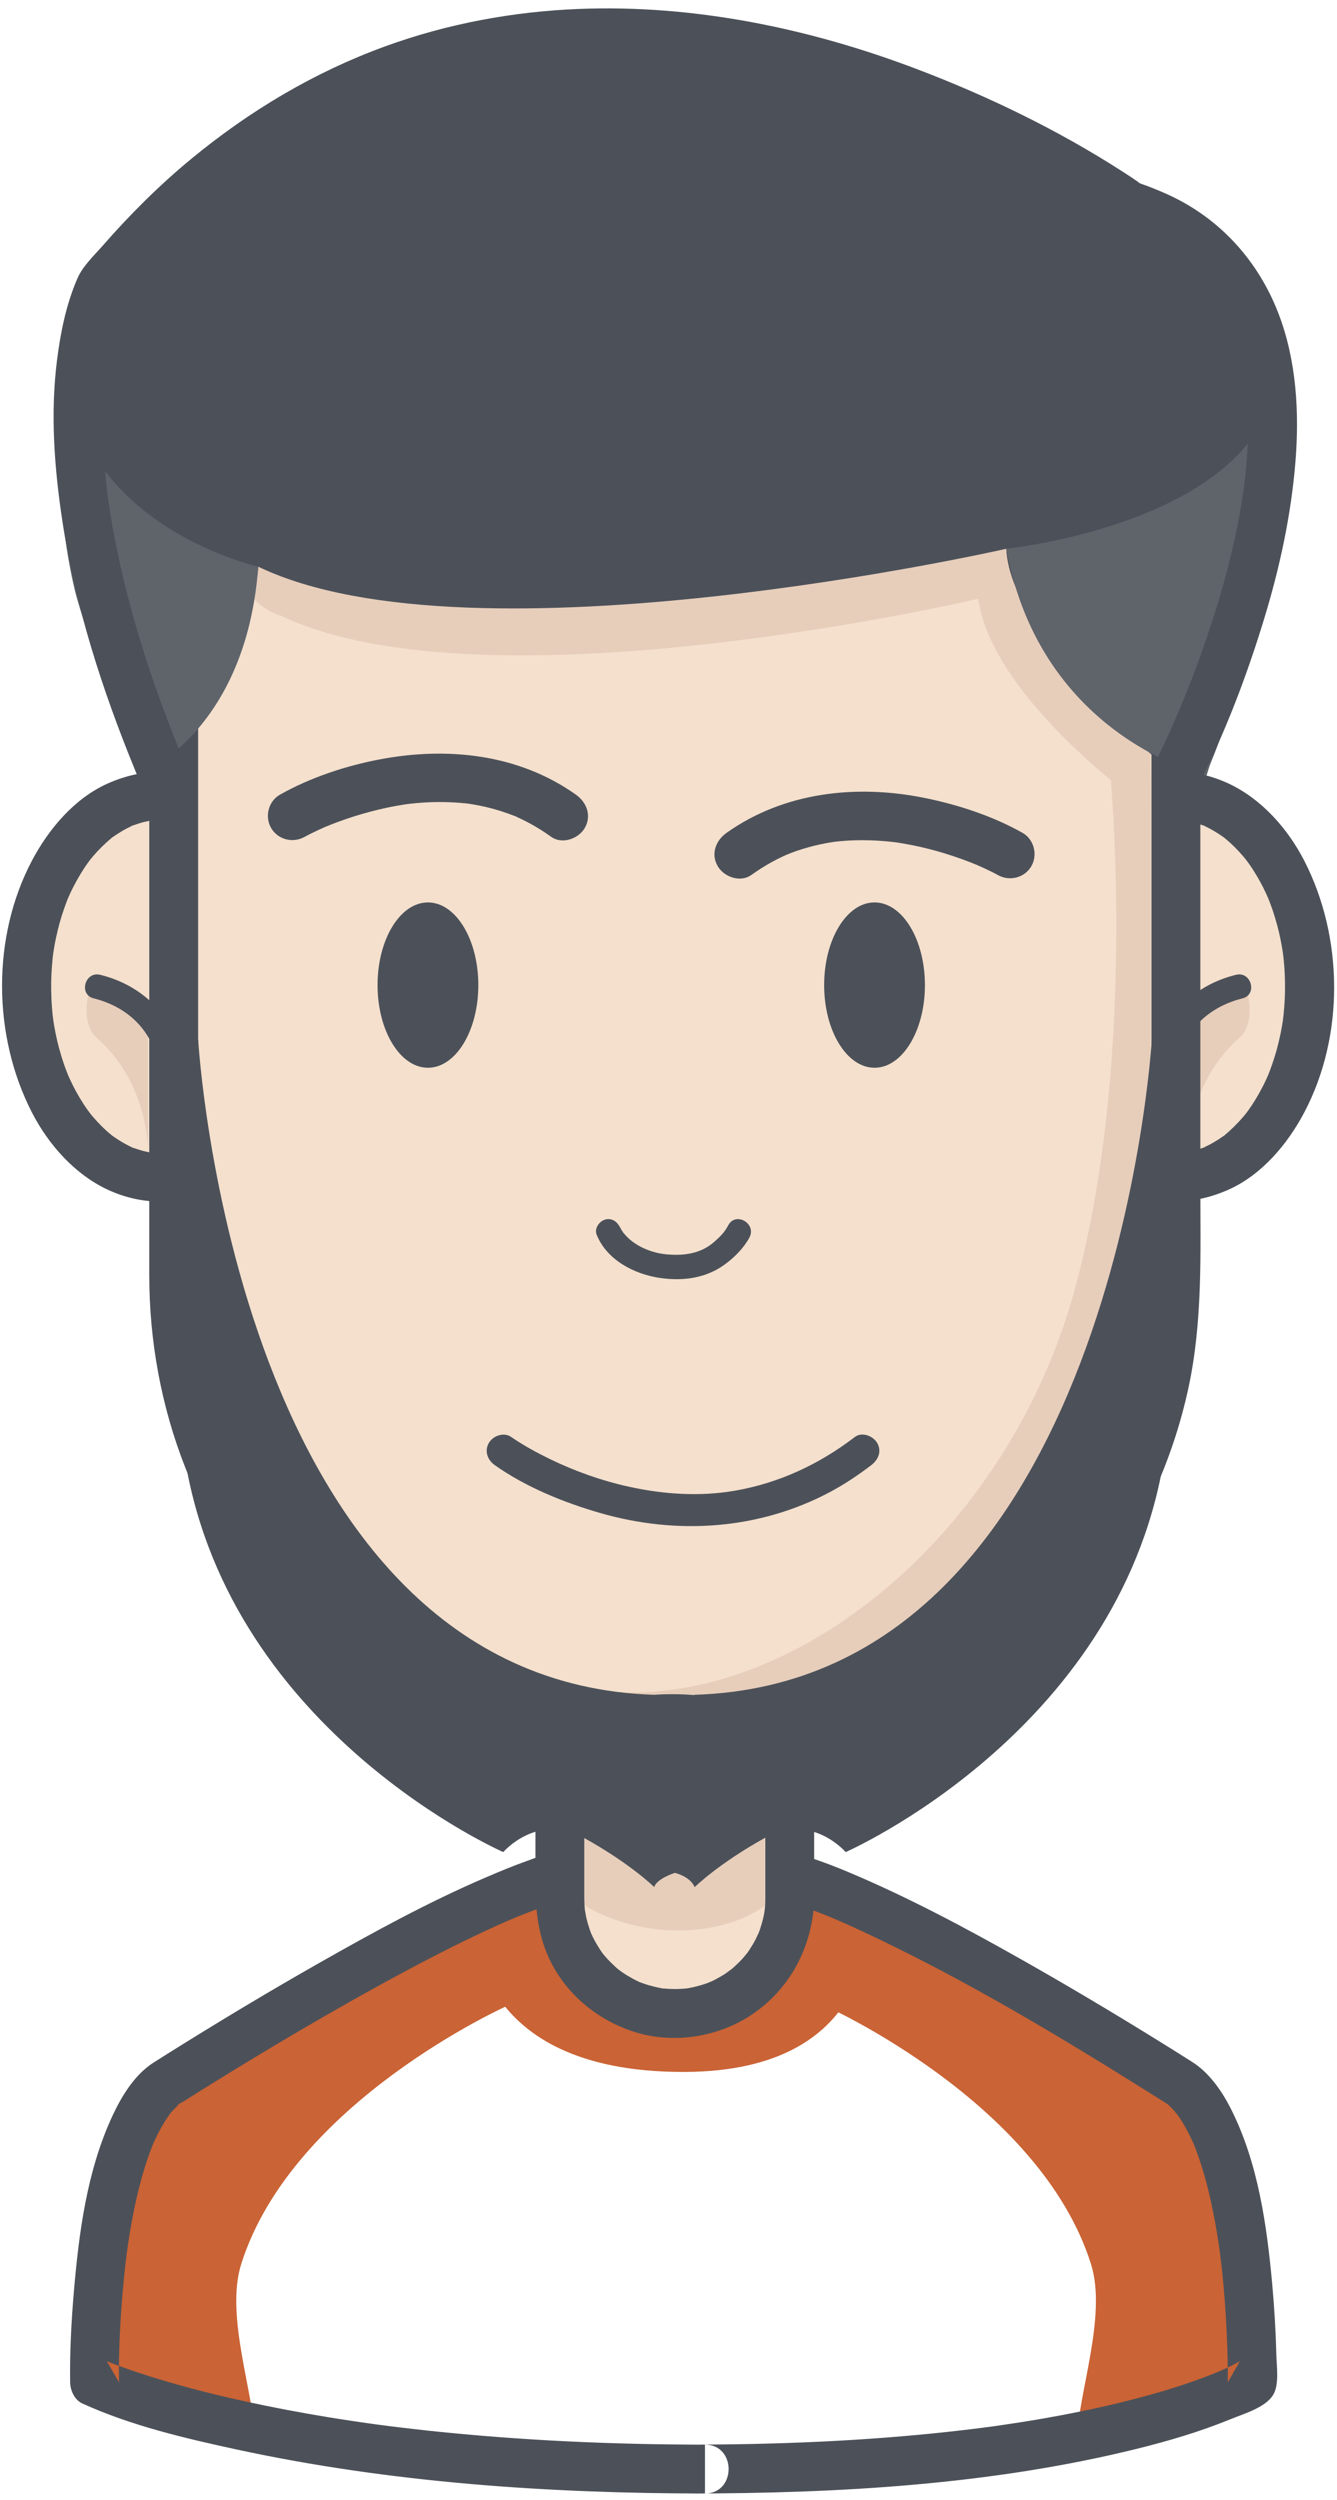<?xml version="1.0" encoding="UTF-8"?>
<svg width="130px" height="243px" viewBox="0 0 130 243" version="1.1" xmlns="http://www.w3.org/2000/svg" xmlns:xlink="http://www.w3.org/1999/xlink">
    <!-- Generator: Sketch 48.2 (47327) - http://www.bohemiancoding.com/sketch -->
    <title>male2</title>
    <desc>Created with Sketch.</desc>
    <defs></defs>
    <g id="Page-1" stroke="none" stroke-width="1" fill="none" fill-rule="evenodd">
        <g id="male2">
            <path d="M80.134,194.924 C80.134,194.924 101.097,204.25 106.081,220.069 C107.678,225.143 104.766,232.823 104.723,237.203 C104.723,237.203 119.028,235.264 121.505,230.552 C121.505,230.552 121.13,203.95 108.066,197.537 C95.002,191.124 81.464,185.015 81.464,185.015 L80.134,194.924" id="Fill-28" fill="#CA6335"></path>
            <path d="M49.398,194.924 C49.398,194.924 28.436,204.25 23.452,220.069 C21.854,225.143 24.766,232.823 24.809,237.203 C24.809,237.203 10.504,235.264 8.027,230.552 C8.027,230.552 8.402,203.95 21.465,197.537 C34.529,191.124 48.068,185.015 48.068,185.015 L49.398,194.924" id="Fill-29" fill="#CA6335"></path>
            <path d="M46.194,187.21 C46.194,187.21 45.752,201.39 66.43,201.39 C85.868,201.39 84.391,186.195 84.391,186.195 L79.901,185.162 L51.326,185.015 L46.194,187.21" id="Fill-30" fill="#CA6335"></path>
            <path d="M67.043,242.364 C81.551,242.357 96.353,241.521 110.49,238.033 C113.615,237.262 116.722,236.344 119.702,235.12 C120.912,234.622 123.071,234.011 123.804,232.758 C124.4,231.742 124.13,230.017 124.103,228.9 C124.046,226.622 123.913,224.345 123.707,222.075 C123.18,216.29 122.332,210.214 119.682,204.97 C118.814,203.256 117.587,201.481 115.943,200.433 C114.938,199.793 113.928,199.161 112.915,198.533 C108.4,195.732 103.834,193.011 99.209,190.399 C93.769,187.326 88.24,184.38 82.476,181.959 C81.345,181.484 80.201,181.041 79.039,180.65 C78.17,180.356 77.26,180.02 76.335,180.02 C74.143,180.02 71.952,180.02 69.761,180.02 C66.57,180.02 63.38,180.02 60.191,180.02 C58.26,180.02 56.329,180.02 54.399,180.02 C53.368,180.02 52.221,180.533 51.261,180.873 C49.925,181.345 48.617,181.892 47.314,182.449 C41.668,184.864 36.252,187.835 30.917,190.865 C26.417,193.421 21.975,196.081 17.58,198.815 C16.686,199.37 15.794,199.929 14.908,200.495 C13.094,201.653 11.83,203.735 10.941,205.642 C8.45,210.985 7.662,217.056 7.172,222.875 C6.929,225.756 6.777,228.665 6.819,231.56 C6.83,232.333 7.249,233.27 7.995,233.61 C12.741,235.772 17.989,237.001 23.057,238.096 C37.958,241.316 53.333,242.357 68.547,242.364 C68.547,240.781 68.547,239.197 68.547,237.614 C68.046,237.614 67.545,237.614 67.043,237.614 C63.979,237.614 63.979,242.364 67.043,242.364 C67.545,242.364 68.046,242.364 68.547,242.364 C71.611,242.364 71.611,237.615 68.547,237.614 C59.617,237.61 50.684,237.216 41.801,236.273 C40.917,236.178 40.033,236.077 39.15,235.972 C38.722,235.922 38.295,235.868 37.867,235.815 C37.657,235.788 37.449,235.761 37.238,235.734 C37.138,235.72 36.251,235.603 36.836,235.682 C35.211,235.463 33.589,235.22 31.97,234.957 C29.211,234.507 26.464,233.987 23.733,233.388 C20.208,232.614 16.705,231.706 13.28,230.563 C12.418,230.275 11.563,229.97 10.717,229.638 C10.42,229.522 9.535,229.147 10.615,229.605 C10.541,229.573 10.467,229.542 10.393,229.508 C10.786,230.192 11.178,230.876 11.569,231.56 C11.523,228.29 11.715,225.004 12.023,221.751 C12.085,221.086 12.157,220.421 12.235,219.757 C12.275,219.417 12.318,219.077 12.363,218.737 C12.275,219.405 12.353,218.808 12.37,218.683 C12.402,218.453 12.437,218.224 12.471,217.994 C12.685,216.555 12.949,215.122 13.27,213.702 C13.577,212.334 13.951,210.98 14.409,209.653 C14.514,209.351 14.625,209.051 14.741,208.753 C14.797,208.606 14.856,208.461 14.915,208.316 C14.659,208.945 14.863,208.442 14.918,208.317 C15.176,207.731 15.466,207.16 15.785,206.606 C15.923,206.364 16.072,206.128 16.226,205.894 C16.33,205.736 16.897,204.983 16.404,205.615 C16.741,205.184 17.119,204.787 17.53,204.425 C17.886,204.114 16.963,204.816 17.339,204.575 C17.466,204.495 17.593,204.414 17.72,204.334 C18.949,203.554 20.186,202.785 21.425,202.021 C26.157,199.103 30.943,196.271 35.802,193.568 C38.568,192.029 41.361,190.537 44.195,189.125 C45.517,188.467 46.851,187.83 48.194,187.22 C48.796,186.948 49.402,186.683 50.009,186.424 C49.348,186.705 50.298,186.307 50.46,186.241 C50.787,186.109 51.115,185.98 51.444,185.854 C52.492,185.449 53.555,185.082 54.637,184.779 C55.255,184.606 53.889,184.771 54.642,184.771 C55.009,184.771 55.378,184.771 55.747,184.771 C58.145,184.771 60.544,184.771 62.942,184.771 C66.186,184.771 69.427,184.771 72.669,184.771 C73.747,184.771 74.823,184.771 75.9,184.771 C76.122,184.771 76.344,184.771 76.567,184.771 C76.074,184.771 75.954,184.679 76.428,184.812 C76.711,184.891 76.993,184.977 77.273,185.066 C78.411,185.425 79.527,185.851 80.632,186.299 C80.777,186.359 80.922,186.418 81.067,186.479 C81.582,186.693 80.568,186.266 81.086,186.487 C81.388,186.615 81.688,186.746 81.987,186.878 C82.665,187.175 83.336,187.484 84.005,187.797 C93.816,192.382 103.18,198.017 112.343,203.775 C112.727,204.017 113.112,204.258 113.495,204.503 C113.563,204.546 113.632,204.589 113.699,204.634 C113.44,204.467 113.166,204.204 113.51,204.506 C113.728,204.698 113.931,204.908 114.127,205.122 C114.256,205.262 114.815,205.977 114.334,205.343 C114.498,205.559 114.65,205.783 114.798,206.009 C115.139,206.529 115.436,207.077 115.711,207.633 C115.845,207.904 115.97,208.18 116.091,208.456 C116.312,208.957 115.883,207.949 116.092,208.461 C116.151,208.606 116.208,208.753 116.265,208.901 C116.518,209.558 116.738,210.229 116.945,210.903 C117.362,212.269 117.688,213.663 117.969,215.064 C118.106,215.75 118.229,216.441 118.342,217.131 C118.399,217.476 118.452,217.821 118.503,218.167 C118.529,218.338 118.553,218.511 118.578,218.683 C118.594,218.798 118.61,218.912 118.625,219.026 C118.579,218.68 118.574,218.641 118.608,218.907 C118.943,221.481 119.148,224.071 119.271,226.663 C119.348,228.292 119.401,229.928 119.378,231.56 C119.771,230.876 120.163,230.192 120.555,229.508 C120.333,229.644 120.098,229.761 119.867,229.878 C119.573,230.026 119.276,230.165 118.977,230.301 C118.79,230.386 118.601,230.469 118.412,230.55 C117.895,230.774 118.792,230.391 118.608,230.468 C118.473,230.525 118.339,230.58 118.204,230.634 C115.131,231.881 111.924,232.8 108.705,233.58 C106.298,234.163 103.87,234.651 101.432,235.076 C99.983,235.329 98.528,235.556 97.072,235.765 C96.878,235.792 96.685,235.818 96.492,235.846 C96.4,235.858 95.741,235.948 96.337,235.867 C95.936,235.922 95.534,235.973 95.132,236.024 C94.226,236.139 93.318,236.244 92.41,236.344 C83.99,237.273 75.51,237.61 67.043,237.614 C63.98,237.616 63.979,242.366 67.043,242.364" id="Fill-31" fill="#4C5159"></path>
            <path d="M101.209,95.894 C101.209,106.15 107.054,114.464 114.264,114.464 C121.476,114.464 127.322,106.15 127.322,95.894 C127.322,85.639 121.476,77.326 114.264,77.326 C107.054,77.326 101.209,85.639 101.209,95.894" id="Fill-32" fill="#F4E0CD"></path>
            <path d="M98.833,95.894 C98.869,103.312 101.854,112.258 109.07,115.63 C112.455,117.21 116.072,117.141 119.459,115.63 C122.69,114.188 125.194,111.205 126.813,108.137 C130.743,100.696 130.642,91.102 126.813,83.651 C125.214,80.542 122.665,77.657 119.459,76.16 C116.076,74.579 112.458,74.649 109.07,76.16 C105.839,77.602 103.336,80.585 101.717,83.651 C99.737,87.401 98.853,91.675 98.833,95.894 C98.818,98.959 103.57,98.957 103.584,95.894 C103.602,92.109 104.417,88.473 106.235,85.294 C106.443,84.927 106.672,84.571 106.907,84.22 C107.021,84.047 107.143,83.88 107.264,83.712 C107.662,83.159 106.969,84.071 107.391,83.546 C107.922,82.879 108.521,82.268 109.161,81.705 C109.304,81.579 109.452,81.46 109.6,81.341 C109.153,81.701 109.646,81.318 109.722,81.264 C110.023,81.05 110.338,80.858 110.659,80.675 C110.973,80.493 111.301,80.337 111.632,80.189 C111.074,80.438 111.629,80.203 111.733,80.164 C111.957,80.083 112.187,80.016 112.415,79.951 C112.759,79.854 113.109,79.785 113.462,79.727 C112.82,79.833 113.417,79.74 113.543,79.729 C113.722,79.713 113.903,79.708 114.083,79.702 C114.444,79.692 114.807,79.713 115.166,79.744 C115.779,79.797 114.64,79.656 115.244,79.756 C115.479,79.795 115.711,79.849 115.942,79.906 C116.289,79.99 116.629,80.104 116.964,80.226 C117.538,80.435 116.502,80.012 117.062,80.262 C117.228,80.336 117.39,80.418 117.55,80.501 C117.877,80.667 118.191,80.859 118.5,81.056 C118.656,81.156 118.809,81.264 118.96,81.372 C119.172,81.529 119.163,81.52 118.93,81.341 C119.028,81.42 119.127,81.5 119.224,81.581 C119.826,82.08 120.372,82.645 120.882,83.235 C121.014,83.389 121.14,83.546 121.267,83.704 C120.932,83.285 121.349,83.825 121.387,83.879 C121.673,84.276 121.935,84.69 122.188,85.109 C122.64,85.858 123.024,86.645 123.373,87.446 C123.176,86.994 123.458,87.684 123.47,87.715 C123.552,87.928 123.628,88.144 123.704,88.36 C123.884,88.873 124.037,89.395 124.181,89.92 C124.435,90.851 124.618,91.8 124.762,92.753 C124.693,92.295 124.799,93.102 124.8,93.106 C124.827,93.355 124.848,93.605 124.868,93.855 C124.916,94.447 124.937,95.042 124.945,95.636 C124.959,96.654 124.902,97.672 124.8,98.684 C124.799,98.687 124.697,99.496 124.762,99.036 C124.727,99.278 124.687,99.52 124.646,99.762 C124.551,100.316 124.43,100.864 124.299,101.411 C124.08,102.315 123.796,103.203 123.47,104.074 C123.459,104.105 123.18,104.797 123.373,104.344 C123.285,104.549 123.192,104.751 123.1,104.953 C122.887,105.415 122.65,105.865 122.402,106.31 C122.195,106.681 121.97,107.04 121.74,107.396 C121.626,107.569 121.506,107.74 121.387,107.911 C121.35,107.964 120.937,108.509 121.267,108.086 C120.739,108.761 120.147,109.383 119.513,109.957 C119.372,110.086 119.225,110.208 119.078,110.33 C118.588,110.736 119.469,110.045 118.96,110.417 C118.662,110.637 118.348,110.835 118.029,111.024 C117.718,111.211 117.392,111.373 117.062,111.527 C116.506,111.787 117.535,111.344 116.964,111.563 C116.742,111.649 116.514,111.721 116.286,111.79 C115.945,111.893 115.595,111.968 115.244,112.034 C114.641,112.145 115.778,111.98 115.166,112.045 C114.987,112.065 114.807,112.073 114.628,112.082 C114.266,112.1 113.903,112.086 113.543,112.061 C113.42,112.052 112.815,111.968 113.462,112.063 C113.227,112.029 112.993,111.979 112.762,111.927 C112.412,111.848 112.071,111.741 111.733,111.625 C111.631,111.589 111.067,111.36 111.632,111.601 C111.466,111.53 111.304,111.45 111.141,111.371 C110.813,111.211 110.497,111.025 110.185,110.834 C110.028,110.736 109.875,110.631 109.722,110.526 C109.619,110.454 109.519,110.381 109.418,110.307 C109.649,110.489 109.661,110.496 109.453,110.33 C108.846,109.842 108.295,109.287 107.778,108.705 C107.646,108.555 107.517,108.399 107.391,108.244 C106.962,107.723 107.669,108.625 107.264,108.078 C106.975,107.686 106.708,107.277 106.452,106.862 C105.955,106.059 105.534,105.21 105.159,104.344 C105.354,104.795 105.071,104.105 105.06,104.074 C104.978,103.861 104.901,103.645 104.826,103.43 C104.646,102.916 104.493,102.394 104.349,101.869 C104.224,101.409 104.119,100.943 104.02,100.476 C103.971,100.239 103.928,100 103.885,99.762 C103.87,99.679 103.736,98.784 103.788,99.178 C103.646,98.089 103.589,96.991 103.584,95.894 C103.57,92.832 98.818,92.83 98.833,95.894" id="Fill-33" fill="#4C5159"></path>
            <path d="M121.296,96.56 C121.296,96.56 122.118,99.457 120.494,100.889 C115.374,105.402 115.536,111.999 115.536,111.999 L115.536,100.242 L117.2,98.381 L121.296,96.56" id="Fill-34" fill="#E7CEBB"></path>
            <path d="M114.311,106.147 C114.181,104.664 114.381,103.652 114.842,102.25 C115.727,99.555 118,97.735 120.81,97.04 C122.296,96.672 121.666,94.381 120.178,94.749 C116.674,95.617 113.988,97.871 112.686,101.242 C112.106,102.743 111.794,104.53 111.936,106.147 C112.068,107.66 114.444,107.673 114.311,106.147" id="Fill-35" fill="#4C5159"></path>
            <path d="M54.44,171.153 L54.44,184.532 C54.44,190.702 59.442,195.705 65.613,195.705 C71.785,195.705 76.787,190.702 76.787,184.532 L76.787,171.153 L54.44,171.153" id="Fill-36" fill="#F4E0CD"></path>
            <g id="Group-40" transform="translate(6, 3)" fill="#4C5159">
                <path d="M46.064,168.153 C46.064,172.094 46.064,176.034 46.064,179.974 C46.064,182.458 46.271,184.814 47.288,187.128 C48.865,190.712 52.061,193.378 55.773,194.527 C59.574,195.704 63.942,194.985 67.209,192.744 C70.642,190.39 72.666,186.738 73.108,182.633 C73.284,181.007 73.162,179.313 73.162,177.683 C73.162,175.213 73.162,172.743 73.162,170.273 C73.162,169.567 73.162,168.86 73.162,168.153 C73.162,166.859 72.081,165.778 70.787,165.778 C63.407,165.778 56.027,165.778 48.647,165.778 C48.578,165.778 48.509,165.778 48.44,165.778 C45.376,165.778 45.376,170.528 48.44,170.528 C55.82,170.528 63.2,170.528 70.58,170.528 C70.648,170.528 70.717,170.528 70.787,170.528 C69.995,169.737 69.204,168.945 68.411,168.153 C68.411,172.094 68.411,176.034 68.411,179.974 C68.411,180.491 68.411,181.006 68.411,181.522 C68.411,181.82 68.397,182.117 68.377,182.415 C68.373,182.481 68.279,183.194 68.36,182.649 C68.329,182.861 68.285,183.072 68.242,183.283 C68.155,183.7 68.033,184.108 67.9,184.511 C67.833,184.712 67.756,184.907 67.679,185.104 C67.872,184.613 67.522,185.401 67.479,185.485 C67.29,185.856 67.07,186.211 66.842,186.558 C66.729,186.731 66.604,186.898 66.48,187.064 C66.793,186.643 66.37,187.177 66.329,187.224 C66.06,187.538 65.764,187.828 65.461,188.109 C65.31,188.25 65.15,188.382 64.992,188.514 C65.389,188.183 64.719,188.706 64.64,188.759 C64.297,188.995 63.936,189.201 63.567,189.397 C63.383,189.495 63.193,189.583 63.004,189.671 C63.485,189.448 62.854,189.724 62.792,189.747 C62.395,189.896 61.985,190.01 61.574,190.111 C61.366,190.163 61.154,190.203 60.943,190.243 C60.664,190.286 60.66,190.29 60.932,190.252 C60.788,190.269 60.642,190.284 60.498,190.295 C60.056,190.334 59.612,190.334 59.169,190.321 C58.951,190.314 58.73,190.295 58.512,190.276 C57.797,190.212 58.986,190.36 58.284,190.243 C57.861,190.172 57.447,190.065 57.037,189.947 C56.833,189.887 56.634,189.818 56.435,189.747 C56.303,189.699 56.172,189.649 56.041,189.596 C56.287,189.699 56.283,189.695 56.034,189.583 C55.655,189.407 55.292,189.201 54.936,188.985 C54.759,188.878 54.587,188.76 54.416,188.642 C54.363,188.607 53.826,188.187 54.235,188.514 C53.913,188.256 53.612,187.971 53.32,187.679 C53.173,187.533 53.035,187.379 52.898,187.224 C52.807,187.121 52.717,187.016 52.63,186.909 C52.787,187.12 52.784,187.116 52.623,186.898 C52.375,186.564 52.156,186.21 51.948,185.851 C51.843,185.672 51.749,185.485 51.653,185.3 C51.624,185.244 51.343,184.612 51.548,185.104 C51.386,184.713 51.257,184.31 51.14,183.904 C51.08,183.699 51.033,183.491 50.985,183.283 C50.964,183.189 50.823,182.308 50.893,182.85 C50.803,182.144 50.816,181.433 50.816,180.723 C50.816,176.584 50.816,172.445 50.816,168.306 C50.816,168.255 50.816,168.204 50.816,168.153 C50.816,165.09 46.064,165.09 46.064,168.153" id="Fill-37"></path>
                <path d="M8.386,72.581 L111.55,71.564 C111.55,71.564 131.809,24.175 103.837,16.992 C103.837,16.992 53.157,-20.766 9.656,16.927 C-1.129,26.272 -4.372,49.331 8.386,72.581" id="Fill-39"></path>
            </g>
            <path d="M28.714,95.894 C28.714,106.15 22.868,114.464 15.657,114.464 C8.445,114.464 2.6,106.15 2.6,95.894 C2.6,85.639 8.445,77.326 15.657,77.326 C22.868,77.326 28.714,85.639 28.714,95.894" id="Fill-41" fill="#F4E0CD"></path>
            <path d="M26.338,95.894 C26.319,99.679 25.506,103.317 23.688,106.496 C23.478,106.863 23.25,107.218 23.015,107.569 C22.9,107.742 22.779,107.91 22.658,108.078 C22.26,108.63 22.952,107.718 22.531,108.244 C22,108.91 21.401,109.522 20.761,110.085 C20.617,110.21 20.469,110.329 20.321,110.448 C20.77,110.089 20.275,110.472 20.199,110.526 C19.898,110.739 19.583,110.932 19.263,111.115 C18.948,111.296 18.62,111.453 18.289,111.601 C18.849,111.351 18.292,111.587 18.188,111.625 C17.964,111.707 17.736,111.774 17.506,111.839 C17.162,111.936 16.812,112.005 16.46,112.063 C17.101,111.957 16.504,112.05 16.378,112.061 C16.2,112.076 16.018,112.082 15.838,112.087 C15.477,112.097 15.115,112.077 14.756,112.045 C14.142,111.991 15.283,112.133 14.677,112.034 C14.442,111.995 14.211,111.941 13.979,111.884 C13.632,111.799 13.292,111.686 12.957,111.563 C12.383,111.355 13.42,111.777 12.86,111.527 C12.694,111.454 12.532,111.371 12.372,111.289 C12.044,111.122 11.73,110.932 11.422,110.734 C11.265,110.633 11.113,110.525 10.96,110.417 C10.749,110.26 10.759,110.271 10.991,110.448 C10.892,110.37 10.794,110.29 10.698,110.209 C10.095,109.709 9.549,109.144 9.04,108.553 C8.906,108.401 8.781,108.243 8.655,108.086 C8.99,108.504 8.573,107.964 8.534,107.911 C8.248,107.514 7.986,107.1 7.733,106.68 C7.282,105.931 6.897,105.145 6.549,104.344 C6.746,104.795 6.463,104.105 6.452,104.074 C6.369,103.861 6.292,103.645 6.218,103.43 C6.038,102.916 5.884,102.394 5.741,101.869 C5.487,100.939 5.304,99.99 5.16,99.036 C5.229,99.495 5.122,98.687 5.122,98.684 C5.094,98.434 5.074,98.185 5.054,97.934 C5.005,97.342 4.985,96.747 4.977,96.153 C4.962,95.135 5.019,94.117 5.122,93.106 C5.122,93.102 5.225,92.293 5.16,92.753 C5.194,92.511 5.235,92.27 5.277,92.028 C5.371,91.474 5.491,90.925 5.623,90.379 C5.841,89.474 6.125,88.587 6.452,87.715 C6.462,87.685 6.741,86.992 6.549,87.446 C6.636,87.24 6.729,87.038 6.823,86.836 C7.035,86.374 7.272,85.924 7.52,85.48 C7.726,85.109 7.95,84.749 8.182,84.394 C8.295,84.219 8.416,84.049 8.534,83.879 C8.572,83.826 8.985,83.281 8.655,83.704 C9.181,83.029 9.773,82.406 10.409,81.832 C10.55,81.704 10.696,81.582 10.843,81.46 C11.333,81.054 10.453,81.745 10.96,81.372 C11.26,81.153 11.574,80.955 11.891,80.766 C12.204,80.579 12.53,80.416 12.86,80.262 C13.416,80.003 12.386,80.445 12.957,80.226 C13.18,80.14 13.407,80.069 13.635,79.999 C13.977,79.896 14.327,79.82 14.677,79.756 C15.281,79.644 14.144,79.81 14.756,79.744 C14.935,79.725 15.115,79.716 15.293,79.708 C15.656,79.691 16.018,79.705 16.378,79.729 C16.501,79.737 17.107,79.821 16.46,79.727 C16.695,79.761 16.929,79.811 17.16,79.863 C17.509,79.942 17.851,80.049 18.188,80.164 C18.291,80.199 18.855,80.43 18.289,80.189 C18.455,80.259 18.618,80.339 18.78,80.418 C19.109,80.579 19.425,80.764 19.736,80.957 C19.894,81.054 20.047,81.159 20.199,81.264 C20.302,81.335 20.403,81.408 20.504,81.483 C20.272,81.302 20.262,81.293 20.469,81.46 C21.077,81.948 21.627,82.503 22.143,83.085 C22.277,83.234 22.403,83.39 22.531,83.546 C22.958,84.066 22.253,83.165 22.658,83.712 C22.948,84.103 23.213,84.513 23.47,84.927 C23.967,85.731 24.387,86.58 24.764,87.446 C24.567,86.994 24.85,87.684 24.862,87.715 C24.944,87.928 25.019,88.144 25.095,88.36 C25.275,88.873 25.429,89.395 25.572,89.92 C25.698,90.381 25.803,90.846 25.901,91.313 C25.951,91.55 25.994,91.789 26.037,92.028 C26.052,92.11 26.186,93.005 26.134,92.612 C26.275,93.7 26.333,94.797 26.338,95.894 C26.353,98.957 31.103,98.959 31.088,95.894 C31.053,88.477 28.068,79.531 20.851,76.16 C17.468,74.579 13.85,74.649 10.462,76.16 C7.231,77.602 4.728,80.585 3.107,83.651 C-0.821,91.093 -0.72,100.689 3.107,108.137 C4.708,111.247 7.256,114.132 10.462,115.63 C13.846,117.21 17.463,117.141 20.851,115.63 C24.082,114.188 26.585,111.205 28.205,108.137 C30.185,104.388 31.067,100.114 31.088,95.894 C31.103,92.83 26.353,92.832 26.338,95.894" id="Fill-42" fill="#4C5159"></path>
            <path d="M16.889,48.697 L16.889,124.059 C16.889,150.969 38.704,172.783 65.613,172.783 C92.523,172.783 114.337,150.969 114.337,124.059 L114.337,48.697 L16.889,48.697" id="Fill-43" fill="#F4E0CD"></path>
            <path d="M14.514,48.697 C14.514,53.507 14.514,58.315 14.514,63.124 C14.514,73.133 14.514,83.144 14.514,93.153 C14.514,101.738 14.514,110.324 14.514,118.909 C14.514,120.597 14.514,122.285 14.514,123.973 C14.514,130.337 15.677,136.71 18.009,142.633 C23.364,156.232 34.349,166.93 48.024,172.042 C61.938,177.242 77.904,175.802 90.802,168.529 C103.346,161.455 112.521,148.976 115.555,134.905 C116.953,128.424 116.713,121.846 116.713,115.267 C116.713,105.901 116.713,96.535 116.713,87.171 C116.713,77.639 116.713,68.107 116.713,58.575 C116.713,55.283 116.713,51.99 116.713,48.697 C116.713,47.403 115.632,46.323 114.337,46.323 C110.431,46.323 106.524,46.323 102.618,46.323 C93.532,46.323 84.447,46.323 75.362,46.323 C65.052,46.323 54.743,46.323 44.432,46.323 C36.85,46.323 29.267,46.323 21.683,46.323 C20.086,46.323 18.487,46.323 16.889,46.323 C13.826,46.323 13.826,51.073 16.889,51.073 C20.796,51.073 24.703,51.073 28.609,51.073 C37.695,51.073 46.78,51.073 55.864,51.073 C66.175,51.073 76.484,51.073 86.795,51.073 C94.378,51.073 101.96,51.073 109.543,51.073 C111.141,51.073 112.74,51.073 114.337,51.073 C113.546,50.281 112.754,49.489 111.961,48.697 C111.961,53.507 111.961,58.315 111.961,63.124 C111.961,73.133 111.961,83.144 111.961,93.153 C111.961,101.738 111.961,110.324 111.961,118.909 C111.961,120.597 111.961,122.285 111.961,123.973 C111.961,124.818 111.941,125.661 111.901,126.504 C111.861,127.383 111.789,128.261 111.701,129.136 C111.657,129.57 111.604,130.004 111.548,130.437 C111.618,129.891 111.522,130.605 111.513,130.667 C111.471,130.953 111.425,131.238 111.377,131.523 C110.8,135.031 109.811,138.466 108.479,141.762 C108.458,141.817 108.188,142.462 108.396,141.971 C108.313,142.165 108.229,142.357 108.144,142.549 C107.976,142.934 107.799,143.315 107.62,143.694 C107.234,144.515 106.819,145.322 106.387,146.119 C105.561,147.647 104.642,149.124 103.657,150.553 C103.422,150.896 103.179,151.233 102.935,151.569 C102.813,151.737 102.688,151.903 102.564,152.07 C102.529,152.117 102.109,152.665 102.431,152.249 C101.881,152.96 101.308,153.652 100.719,154.332 C99.588,155.638 98.381,156.876 97.119,158.056 C96.513,158.622 95.89,159.169 95.255,159.704 C94.938,159.971 94.616,160.233 94.292,160.492 C94.13,160.622 93.966,160.75 93.804,160.877 C94.215,160.557 93.529,161.081 93.458,161.134 C92.069,162.171 90.618,163.126 89.126,164.009 C87.626,164.899 86.074,165.696 84.487,166.419 C84.297,166.506 84.104,166.59 83.912,166.675 C83.857,166.699 83.214,166.971 83.705,166.765 C83.317,166.928 82.924,167.084 82.532,167.236 C81.677,167.569 80.811,167.871 79.939,168.153 C78.246,168.703 76.519,169.148 74.775,169.508 C73.929,169.683 73.076,169.829 72.221,169.958 C72.16,169.967 71.445,170.067 71.992,169.994 C71.775,170.023 71.559,170.048 71.342,170.074 C70.835,170.135 70.327,170.184 69.817,170.229 C67.976,170.39 66.125,170.435 64.276,170.389 C63.392,170.368 62.51,170.316 61.628,170.247 C61.191,170.213 60.754,170.17 60.319,170.124 C60.102,170.101 59.885,170.074 59.667,170.048 C59.524,170.031 59.38,170.013 59.235,169.994 C59.508,170.031 59.502,170.029 59.221,169.99 C55.691,169.488 52.225,168.574 48.893,167.312 C48.498,167.163 48.106,167.006 47.716,166.846 C47.069,166.581 48.15,167.034 47.508,166.758 C47.315,166.675 47.122,166.59 46.932,166.505 C46.101,166.135 45.284,165.737 44.477,165.322 C42.931,164.527 41.434,163.64 39.98,162.685 C39.286,162.228 38.606,161.749 37.936,161.257 C37.768,161.134 37.603,161.009 37.437,160.884 C36.887,160.47 37.803,161.173 37.26,160.75 C36.878,160.452 36.503,160.146 36.13,159.837 C34.8,158.734 33.536,157.552 32.331,156.316 C31.125,155.078 29.991,153.77 28.923,152.413 C28.497,151.871 29.204,152.784 28.787,152.235 C28.662,152.07 28.539,151.903 28.415,151.736 C28.168,151.402 27.927,151.064 27.688,150.724 C27.171,149.985 26.678,149.23 26.202,148.464 C25.283,146.986 24.452,145.452 23.697,143.884 C23.515,143.506 23.34,143.124 23.168,142.741 C23.082,142.549 22.998,142.357 22.914,142.164 C22.636,141.524 23.094,142.602 22.827,141.956 C22.477,141.11 22.156,140.254 21.854,139.389 C21.269,137.714 20.788,136.002 20.391,134.272 C20.198,133.431 20.033,132.586 19.885,131.736 C19.812,131.309 19.746,130.881 19.683,130.452 C19.578,129.737 19.743,130.939 19.65,130.221 C19.614,129.932 19.581,129.643 19.55,129.354 C19.267,126.798 19.265,124.244 19.265,121.679 C19.265,118.647 19.265,115.612 19.265,112.579 C19.265,102.844 19.265,93.109 19.265,83.373 C19.265,74.267 19.265,65.161 19.265,56.055 C19.265,53.603 19.265,51.15 19.265,48.697 C19.265,45.634 14.514,45.634 14.514,48.697" id="Fill-44" fill="#4C5159"></path>
            <path d="M8.625,96.56 C8.625,96.56 7.803,99.457 9.427,100.889 C14.547,105.402 14.386,111.999 14.386,111.999 L14.386,100.242 L12.723,98.381 L8.625,96.56" id="Fill-45" fill="#E7CEBB"></path>
            <path d="M17.986,106.147 C18.128,104.52 17.798,102.759 17.235,101.242 C15.984,97.868 13.211,95.608 9.744,94.749 C8.255,94.381 7.625,96.672 9.112,97.04 C11.949,97.742 14.157,99.556 15.08,102.25 C15.556,103.64 15.74,104.673 15.611,106.147 C15.477,107.673 17.854,107.66 17.986,106.147" id="Fill-46" fill="#4C5159"></path>
            <path d="M111.895,78.821 C111.895,78.821 96.571,68.26 95.111,58.199 C95.111,58.199 47.356,69.4 27.321,59.844 C27.321,59.844 22.901,58.75 23.202,53.512 C23.958,40.394 111.432,49.328 111.432,49.328 C111.432,49.328 111.895,59.21 111.895,78.821" id="Fill-47" fill="#E7CEBB"></path>
            <path d="M116.586,77.326 C116.586,77.326 98.23,62.817 97.844,53.34 C97.844,53.34 46.005,65.139 25.114,55.081 C25.114,55.081 23.794,70.881 13.419,75.383 C13.419,75.383 9.293,60.303 16.817,48.697 C24.341,37.092 114.266,43.476 114.266,43.476 C114.266,43.476 122.176,64.365 116.586,77.326" id="Fill-48" fill="#4C5159"></path>
            <path d="M29.616,81.343 C29.809,81.234 30.008,81.135 30.205,81.035 C30.451,80.912 30.7,80.793 30.95,80.677 C31.107,80.604 31.266,80.532 31.425,80.462 C31.592,80.387 32.265,80.104 31.51,80.421 C33.476,79.595 35.52,78.96 37.603,78.511 C38.186,78.385 38.773,78.281 39.363,78.189 C39.497,78.169 39.632,78.149 39.767,78.13 C39.188,78.213 39.877,78.123 39.957,78.114 C40.307,78.074 40.656,78.046 41.007,78.02 C42.466,77.912 43.934,77.943 45.389,78.097 C45.674,78.132 45.688,78.133 45.432,78.098 C45.658,78.13 45.883,78.168 46.108,78.206 C46.489,78.271 46.865,78.352 47.24,78.438 C48.009,78.614 48.764,78.847 49.505,79.112 C49.657,79.167 49.807,79.224 49.957,79.283 C50.693,79.567 49.563,79.1 50.29,79.424 C50.669,79.593 51.04,79.781 51.407,79.974 C52.17,80.376 52.898,80.844 53.602,81.343 C54.66,82.094 56.241,81.534 56.851,80.491 C57.549,79.299 57.054,77.988 55.999,77.241 C50.414,73.279 43.501,72.563 36.915,73.813 C33.599,74.443 30.171,75.578 27.219,77.241 C26.092,77.875 25.72,79.388 26.367,80.491 C27.028,81.62 28.488,81.978 29.616,81.343" id="Fill-49" fill="#4C5159"></path>
            <path d="M99.423,80.952 C96.518,79.316 93.174,78.222 89.921,77.562 C83.304,76.219 76.257,76.97 70.643,80.952 C69.589,81.7 69.093,83.01 69.791,84.201 C70.402,85.245 71.983,85.804 73.041,85.054 C73.677,84.602 74.333,84.187 75.014,83.806 C75.377,83.602 75.752,83.418 76.128,83.238 C76.278,83.168 76.427,83.101 76.578,83.034 C76.187,83.209 76.917,82.904 76.912,82.906 C77.649,82.622 78.409,82.397 79.176,82.203 C79.55,82.109 79.929,82.031 80.308,81.958 C80.458,81.93 80.608,81.904 80.76,81.879 C80.804,81.871 81.55,81.768 81.029,81.835 C82.414,81.659 83.816,81.635 85.21,81.704 C85.563,81.722 85.915,81.751 86.268,81.782 C86.407,81.795 86.547,81.81 86.686,81.825 C86.766,81.833 87.456,81.92 86.876,81.841 C87.538,81.93 88.195,82.049 88.849,82.182 C90.959,82.61 93.025,83.265 95.015,84.082 C95.246,84.178 95.171,84.147 94.792,83.988 C94.9,84.033 95.008,84.08 95.115,84.128 C95.279,84.198 95.441,84.272 95.603,84.346 C95.863,84.465 96.12,84.589 96.376,84.715 C96.595,84.823 96.813,84.934 97.026,85.054 C98.155,85.689 99.614,85.332 100.276,84.201 C100.922,83.098 100.551,81.586 99.423,80.952" id="Fill-50" fill="#4C5159"></path>
            <path d="M46.509,95.75 C46.509,100.188 44.316,103.784 41.609,103.784 C38.903,103.784 36.71,100.188 36.71,95.75 C36.71,91.311 38.903,87.714 41.609,87.714 C44.316,87.714 46.509,91.311 46.509,95.75" id="Fill-51" fill="#4C5159"></path>
            <path d="M89.933,95.75 C89.933,100.188 87.74,103.784 85.033,103.784 C82.327,103.784 80.134,100.188 80.134,95.75 C80.134,91.311 82.327,87.714 85.033,87.714 C87.74,87.714 89.933,91.311 89.933,95.75" id="Fill-52" fill="#4C5159"></path>
            <path d="M58.012,120.002 C59.001,122.487 61.71,123.87 64.226,124.222 C66.465,124.535 68.672,124.237 70.523,122.867 C71.443,122.186 72.319,121.304 72.868,120.286 C73.595,118.938 71.543,117.739 70.817,119.087 C70.448,119.77 70.113,120.114 69.464,120.692 C68.14,121.87 66.478,122.079 64.775,121.917 C63.413,121.787 62.018,121.213 61.085,120.336 C60.924,120.184 60.776,120.02 60.635,119.851 C60.424,119.601 60.77,120.039 60.595,119.797 C60.534,119.714 60.478,119.627 60.422,119.54 C60.33,119.393 60.074,118.794 60.303,119.371 C60.064,118.77 59.519,118.355 58.842,118.541 C58.27,118.699 57.773,119.4 58.012,120.002" id="Fill-53" fill="#4C5159"></path>
            <path d="M48.106,142.409 C51.139,144.549 54.797,146.031 58.336,147.056 C65.807,149.219 73.776,148.701 80.688,145.032 C82.105,144.279 83.443,143.383 84.717,142.409 C85.401,141.885 85.761,141.056 85.285,140.242 C84.888,139.567 83.806,139.148 83.117,139.674 C79.661,142.319 75.775,144.141 71.478,144.89 C68.079,145.483 64.549,145.249 61.217,144.521 C58.432,143.912 55.836,142.965 53.489,141.827 C52.221,141.213 50.97,140.531 49.802,139.74 C49.77,139.718 49.737,139.696 49.705,139.674 C48.999,139.175 47.947,139.546 47.539,140.242 C47.073,141.034 47.403,141.912 48.106,142.409" id="Fill-54" fill="#4C5159"></path>
            <path d="M56.859,178.205 C56.859,178.205 65.613,179.7 74.368,178.205 L74.368,185.219 C74.368,185.219 71.464,187.641 65.931,187.641 C60.542,187.641 56.859,185.219 56.859,185.219 L56.859,178.205" id="Fill-55" fill="#E7CEBB"></path>
            <path d="M107.815,73.52 C107.815,73.52 110.834,101.892 104.554,125.144 C98.225,148.58 78.198,165.189 60.286,164.485 C60.286,164.485 76.741,170.812 88.871,164.109 C99.778,158.08 111.379,144.517 111.895,126.094 L111.895,75.581 L107.815,73.52" id="Fill-56" fill="#E7CEBB"></path>
            <path d="M111.997,101.021 C111.997,101.021 108.355,163.465 67.541,164.732 C67.541,164.732 67.527,164.741 67.502,164.759 C65.38,164.58 63.62,164.732 63.62,164.732 C22.805,163.465 19.267,101.021 19.267,101.021 C19.267,101.021 13.519,115.938 18.055,142.225 C22.593,168.512 48.934,180.02 48.934,180.02 C48.934,180.02 52.26,176.133 56.792,178.645 C61.325,181.157 63.62,183.429 63.62,183.429 C63.62,183.429 63.65,182.732 65.613,182.038 C67.236,182.467 67.541,183.429 67.541,183.429 C67.541,183.429 69.835,181.157 74.368,178.645 C78.901,176.133 82.226,180.02 82.226,180.02 C82.226,180.02 108.567,168.512 113.104,142.225 C117.643,115.938 111.997,101.021 111.997,101.021" id="Fill-57" fill="#4C5159"></path>
            <path d="M97.844,53.34 C97.844,53.34 122.491,50.796 124.146,36.544 C124.146,36.544 125.673,45.671 123.009,56.877 C122.178,60.372 117.308,75.383 117.308,75.383 C117.308,75.383 101.209,71.831 97.844,53.34" id="Fill-58" fill="#5F646B"></path>
            <path d="M25.114,55.081 C25.114,55.081 8.392,51.321 6.736,37.07 C6.736,37.07 4.609,46.161 7.273,57.367 C8.103,60.862 13.419,75.383 13.419,75.383 C13.419,75.383 23.899,71.356 25.114,55.081" id="Fill-59" fill="#5F646B"></path>
            <path d="M116.389,76.581 C119.095,71.332 121.229,65.697 122.945,60.055 C124.437,55.151 125.525,50.106 125.951,44.991 C126.357,40.123 126.065,34.981 124.278,30.39 C122.369,25.484 118.859,21.508 114.114,19.173 C113.396,18.82 112.654,18.511 111.91,18.216 C111.596,18.091 111.278,17.977 110.959,17.866 C110.591,17.737 110.54,17.587 111.027,17.936 C110.934,17.868 110.84,17.804 110.746,17.738 C110.184,17.35 109.614,16.975 109.041,16.608 C102.819,12.616 96.104,9.363 89.204,6.736 C78.736,2.752 67.459,0.417 56.227,0.871 C49.846,1.13 43.481,2.312 37.476,4.496 C30.583,7.001 24.296,10.751 18.643,15.404 C15.519,17.974 12.644,20.839 9.983,23.883 C9.103,24.887 8.042,25.858 7.507,27.105 C6.427,29.627 5.894,32.263 5.547,34.98 C4.884,40.172 5.279,45.443 6.056,50.598 C7.314,58.939 9.936,67.047 13.125,74.835 C13.205,75.03 13.286,75.224 13.366,75.418 C13.862,76.613 14.921,77.453 16.288,77.077 C17.42,76.766 18.443,75.354 17.947,74.156 C14.691,66.301 12.035,58.141 10.698,49.727 C10.636,49.339 10.579,48.949 10.523,48.56 C10.508,48.458 10.422,47.809 10.505,48.431 C10.48,48.244 10.457,48.058 10.433,47.871 C10.338,47.094 10.257,46.316 10.188,45.536 C10.069,44.184 9.999,42.828 9.973,41.471 C9.933,39.304 10.029,37.132 10.297,34.98 C10.371,34.39 10.206,35.609 10.313,34.874 C10.342,34.673 10.374,34.473 10.406,34.274 C10.471,33.873 10.545,33.474 10.626,33.076 C10.756,32.435 10.909,31.797 11.084,31.166 C11.215,30.693 11.362,30.224 11.528,29.761 C11.586,29.594 11.649,29.428 11.714,29.263 C11.97,28.613 11.498,29.757 11.657,29.393 C11.718,29.255 11.779,29.118 11.849,28.985 C11.854,28.976 11.859,28.967 11.863,28.958 C11.478,29.675 12.025,28.789 12.163,28.624 C12.876,27.765 13.61,26.925 14.359,26.096 C17.033,23.134 19.942,20.385 23.066,17.903 C23.085,17.887 23.673,17.428 23.297,17.718 C23.475,17.581 23.653,17.445 23.832,17.31 C24.188,17.042 24.545,16.78 24.905,16.519 C25.672,15.964 26.454,15.43 27.245,14.91 C28.716,13.943 30.234,13.047 31.784,12.212 C33.276,11.408 34.806,10.676 36.362,10.005 C36.977,9.741 35.915,10.191 36.531,9.935 C36.713,9.859 36.897,9.785 37.082,9.711 C37.449,9.563 37.817,9.422 38.186,9.281 C38.977,8.982 39.777,8.703 40.581,8.438 C43.577,7.451 46.657,6.727 49.774,6.234 C50.14,6.176 50.505,6.123 50.871,6.072 C50.233,6.161 50.857,6.074 50.969,6.06 C51.151,6.037 51.333,6.016 51.516,5.994 C52.303,5.901 53.089,5.826 53.878,5.763 C55.376,5.644 56.878,5.583 58.38,5.568 C61.311,5.537 64.242,5.71 67.153,6.04 C67.497,6.08 67.838,6.122 68.181,6.166 C68.307,6.182 68.901,6.263 68.23,6.171 C68.4,6.195 68.569,6.219 68.739,6.243 C69.469,6.347 70.197,6.465 70.924,6.59 C72.3,6.826 73.668,7.102 75.03,7.406 C80.083,8.536 85.028,10.129 89.831,12.056 C90.354,12.266 90.875,12.482 91.396,12.7 C90.662,12.392 91.549,12.767 91.718,12.839 C92.01,12.965 92.3,13.093 92.59,13.221 C93.584,13.659 94.57,14.113 95.55,14.581 C97.286,15.41 99,16.285 100.69,17.204 C102.96,18.437 105.189,19.749 107.348,21.167 C107.761,21.438 108.171,21.713 108.574,21.998 C109.18,22.426 110.108,22.583 110.802,22.858 C110.919,22.905 111.448,23.133 110.841,22.871 C110.989,22.935 111.136,23.002 111.284,23.07 C111.573,23.201 111.856,23.342 112.14,23.486 C112.729,23.787 113.299,24.124 113.855,24.482 C114.104,24.643 114.347,24.811 114.588,24.983 C114.706,25.068 114.823,25.155 114.938,25.242 C114.387,24.828 114.8,25.136 114.913,25.227 C115.39,25.61 115.842,26.023 116.277,26.454 C116.669,26.843 117.037,27.256 117.39,27.68 C117.476,27.785 117.562,27.892 117.646,27.999 C117.205,27.442 117.515,27.831 117.605,27.952 C117.792,28.207 117.972,28.469 118.145,28.732 C118.444,29.183 118.717,29.652 118.973,30.128 C119.101,30.366 119.223,30.608 119.34,30.852 C119.431,31.036 119.858,32.021 119.545,31.274 C119.987,32.33 120.331,33.425 120.606,34.534 C120.742,35.077 120.854,35.626 120.954,36.176 C121.005,36.454 121.048,36.734 121.091,37.013 C121.115,37.169 121.181,37.688 121.083,36.945 C121.108,37.133 121.13,37.323 121.151,37.512 C121.286,38.714 121.344,39.924 121.353,41.132 C121.362,42.37 121.308,43.608 121.212,44.841 C121.166,45.442 121.106,46.041 121.039,46.638 C121.005,46.938 120.968,47.237 120.929,47.536 C121.022,46.814 120.953,47.355 120.933,47.504 C120.905,47.703 120.874,47.902 120.844,48.102 C120.122,52.907 118.831,57.62 117.257,62.213 C116.68,63.898 116.057,65.569 115.396,67.225 C115.26,67.568 115.122,67.908 114.981,68.25 C114.914,68.413 114.848,68.576 114.779,68.74 C114.698,68.933 114.389,69.668 114.742,68.832 C114.479,69.454 114.21,70.073 113.935,70.69 C113.411,71.865 112.876,73.04 112.286,74.184 C111.692,75.334 111.979,76.754 113.139,77.433 C114.211,78.062 115.795,77.731 116.389,76.581" id="Fill-60" fill="#4C5159"></path>
        </g>
    </g>
</svg>